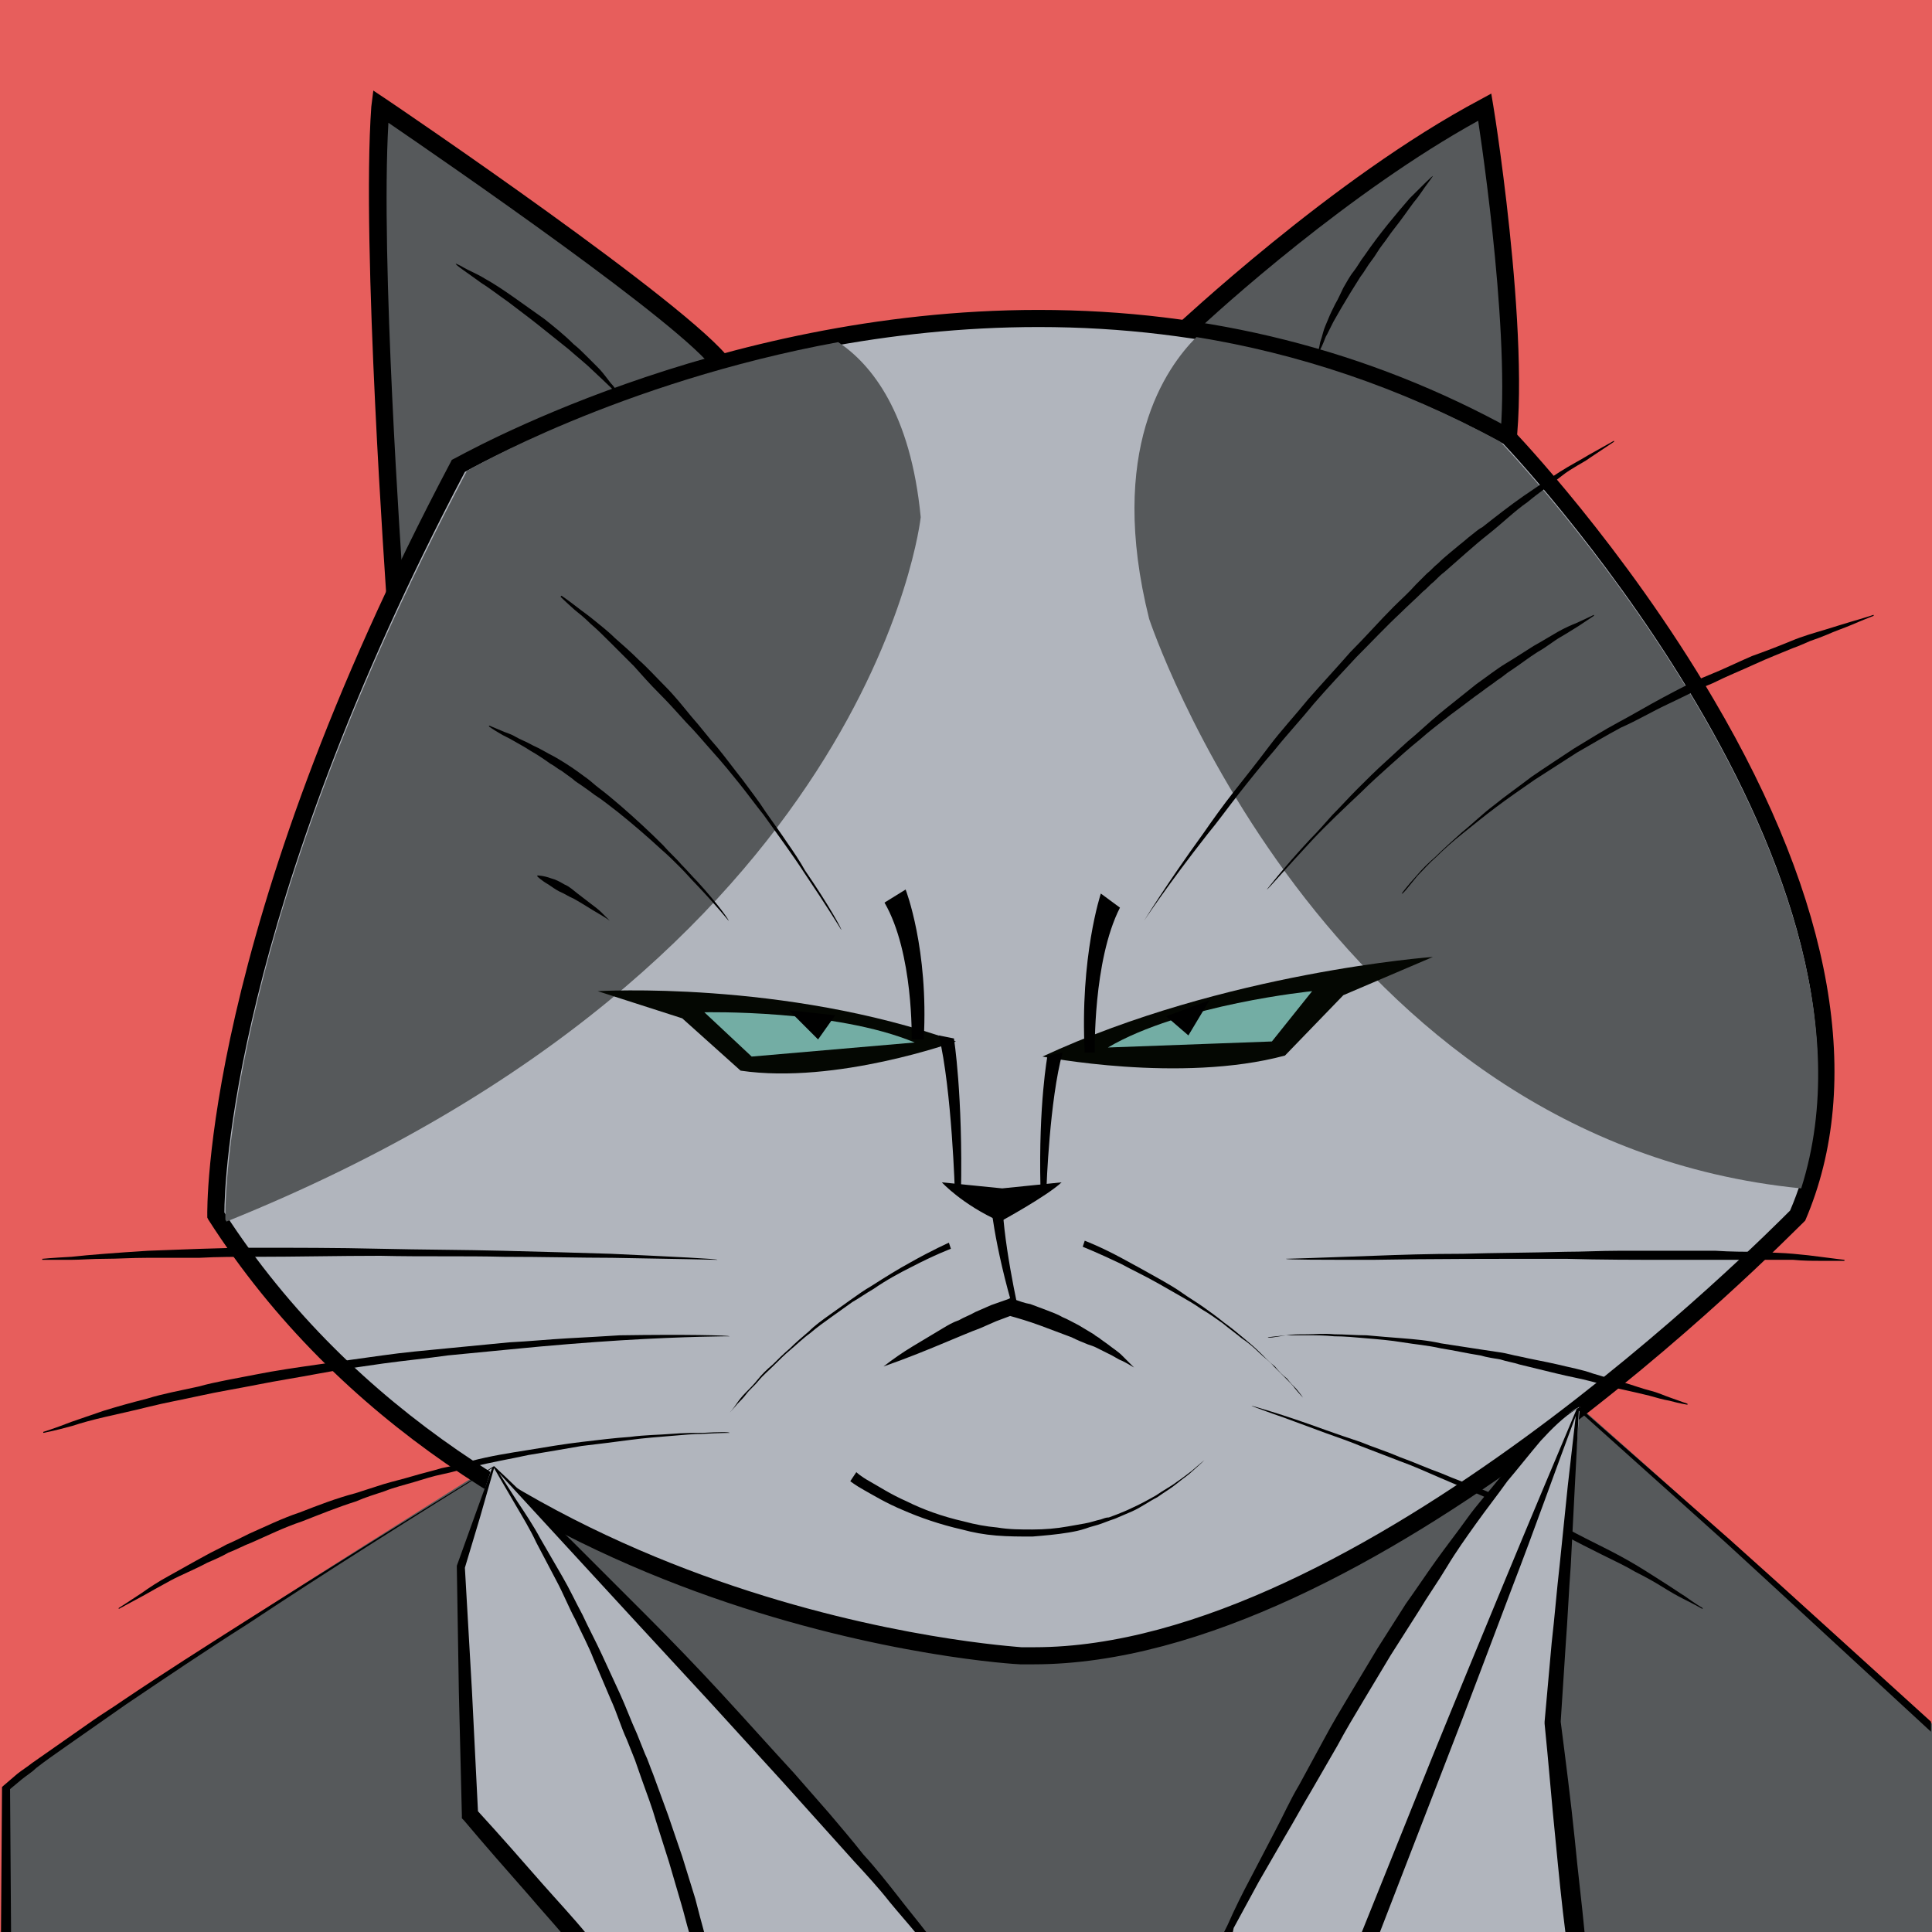 <svg xmlns="http://www.w3.org/2000/svg" xmlns:xlink="http://www.w3.org/1999/xlink" id="Слой_1" x="0" y="0" enable-background="new 0 0 192 192" version="1.1" viewBox="0 0 192 192" xml:space="preserve"><rect width="192" height="192" fill="#E75E5C"/><g><polygon fill="#56595B" points="79.5 192 133.8 192 140 186 152.6 152.8 156.1 139.8 50.1 145.4"/><polygon fill="#56595B" points="49.1 145.5 49.1 145.5 49.1 145.5"/></g><path fill="#56595B" d="M69.2,192c-3.2-12.3-9.2-29.5-20.1-46.5c0,0-42.4,26.3-48.5,32.1V192H69.2z"/><path fill="#56595B" d="M192,192v-20.7c-13.6-12.6-35-31.5-35-31.5L136.4,192H192z"/><path fill="#56595B" d="M117.4,33c0,0,15.4-14.6,30.2-22.5c0,0,4.3,27,1.7,36.5l-7.1,3.7l-10.1-5l-9.2-4.3l-3-4.1L117.4,33z"/><path d="M142.2,51.8l-10.5-5.2l-9.4-4.4l-3.1-4.3l-3-4.9l0.5-0.5c0.2-0.1,15.7-14.8,30.4-22.6l1.1-0.6l0.2,1.2	c0.2,1.1,4.3,27.2,1.7,36.9l-0.1,0.4L142.2,51.8z M123.5,40.8l9,4.3l9.7,4.8l6.4-3.3c2-8.4-0.9-29.3-1.7-34.6	c-12.7,7-25.7,18.7-28.4,21.3l2.2,3.7L123.5,40.8z"/><path fill="#56595B" d="M39.3,59.2c0,0-2.6-34.7-1.5-48.6c0,0,30.3,20.5,34,25.8s-0.6,7.5-0.6,7.5l-18,13.9l-6.2,9.9L39.3,59.2z"/><path d="M47.3,69.1l-8.9-9.5l0-0.3c0-0.3-2.5-34.9-1.5-48.7L37.1,9l1.2,0.8c1.2,0.8,30.4,20.6,34.3,26c1.5,2,2,3.9,1.6,5.6	c-0.5,1.9-2,2.8-2.4,3.1L54,58.3L47.3,69.1z M40.1,58.8l6.9,7.4l5.6-9.1l18.2-14.1c0,0,1.2-0.6,1.5-2c0.3-1.2-0.2-2.6-1.3-4.2	C68,32.4,44.3,16.1,38.6,12.2C37.8,25.9,39.9,55.5,40.1,58.8z"/><path fill="#B1B5BD" d="M21.5,120.8c0,0-0.9-27.2,24.1-74.5c0,0,53.3-31,104.3-2.9c0,0,42.9,44.6,28.7,77.4c0,0-43.2,44.9-77.1,43.8	C101.4,164.5,47.8,161.9,21.5,120.8z"/><path d="M102.7,165.4c-0.4,0-0.9,0-1.3,0c-0.6,0-54.4-3.1-80.7-44.2l-0.1-0.2l0-0.2c0-0.3-0.6-28,24.2-74.9l0.1-0.2l0.2-0.1	c0.3-0.1,25.8-14.8,58.1-14.8c17,0,32.8,4,47.1,11.9l0.2,0.2c0.1,0.1,10.9,11.4,19.8,26.6c11.9,20.2,15,38.1,9.1,51.8l-0.1,0.1	l-0.1,0.1C177.4,123.2,136.4,165.4,102.7,165.4z M22.3,120.5c25.9,40.1,78.6,43.1,79.2,43.2c0.4,0,0.8,0,1.3,0	c32.1,0,72.7-41,75.1-43.4c13.3-31.1-26.3-73.9-28.5-76.2c-14-7.7-29.6-11.6-46.2-11.6c-30.2,0-54.5,13-57,14.4	C23,91,22.3,117.8,22.3,120.5z"/><path fill="#56595B" d="M22.4,121.2c0,0.1,0.1,0.1,0.1,0.2c64.3-25.9,69-70,69-70c-1-10.4-4.9-15.2-8.2-17.4	c-21.8,4-36.9,12.8-36.9,12.8C21.5,93.9,22.4,121.2,22.4,121.2z"/><path fill="#56595B" d="M118.9,33.5c-3,3-8.9,11.2-4.7,28c0,0,17.2,51.9,64.8,56.6c10.3-32.4-29.9-74.2-29.9-74.2	C139,38.4,128.8,35.1,118.9,33.5z"/><path fill="#040702" d="M59.4,98.5c0,0,18.5-1.1,35.6,5c0,0-11.9,4.3-21.4,2.9l-5.8-5.2L59.4,98.5z"/><path fill="#73ADA4" d="M70,100.6c0,0,13-0.3,20.9,3l-16.2,1.4L70,100.6z"/><path fill="#040702" d="M142.4,95.1c0,0-20.7,1.5-38.8,9.9c0,0,13.7,2.7,24.1-0.1l5.8-6L142.4,95.1z"/><path fill="#73ADA4" d="M130.4,98.5c0,0-13,1.3-20.3,5.6l16.3-0.6L130.4,98.5z"/><path d="M93.6,117.5c0,0,2,2.2,5.8,3.9c0,0,4.6-2.5,6.1-3.9l-5.9,0.6L93.6,117.5z"/><path d="M90.6,103.3c0,0,0.2-8.6-2.7-13.6l2.1-1.3c0,0,2.3,5.9,1.8,14.9H90.6z"/><path d="M108.8,104.6c0,0-0.2-9.1,2.5-14.4l-1.9-1.4c0,0-2.1,6.3-1.6,15.8H108.8z"/><path d="M104,118c0,0,0.3-8.7,1.6-13.4l-1.5,0.3c0,0-0.9,4.8-0.7,13.1H104z"/><path d="M101.3,130.6c0,0-1.8-7.8-1.7-12.2l-1.2,0.6c0,0,0.3,4.5,2.5,11.8L101.3,130.6z"/><path d="M94.9,118.6c0,0-0.3-10.3-1.6-15.7l1.5,0.3c0,0,0.9,5.6,0.7,15.4H94.9z"/><path d="M83.6,92.4c0,0-1.4-2.3-3.7-5.7c-1.1-1.7-2.5-3.6-4-5.7c-0.8-1-1.6-2.1-2.4-3.1c-0.8-1-1.7-2.1-2.6-3.1	c-0.9-1-1.8-2.1-2.7-3c-0.9-1-1.8-2-2.7-2.9c-0.9-0.9-1.7-1.8-2.5-2.7c-0.8-0.8-1.6-1.6-2.3-2.3c-0.7-0.7-1.4-1.4-2-1.9	c-0.6-0.6-1.1-1-1.6-1.4c-0.9-0.8-1.4-1.3-1.4-1.3l0.1-0.1c0,0,0.6,0.4,1.5,1.1c0.5,0.4,1.1,0.8,1.7,1.3c0.6,0.5,1.4,1.1,2.1,1.8	c0.8,0.7,1.6,1.4,2.4,2.2c0.9,0.8,1.7,1.7,2.6,2.6c0.9,0.9,1.7,1.9,2.6,3c0.9,1,1.7,2.1,2.6,3.1c0.9,1.1,1.7,2.2,2.5,3.2	c0.8,1.1,1.6,2.1,2.3,3.2c0.7,1,1.5,2.1,2.1,3c0.7,1,1.3,1.9,1.8,2.8C82.4,90,83.7,92.4,83.6,92.4L83.6,92.4z"/><path d="M72.4,91.5c0,0-1.2-1.5-3.2-3.6c-0.5-0.5-1-1.1-1.6-1.7c-0.6-0.6-1.2-1.2-1.9-1.8c-1.3-1.2-2.8-2.5-4.3-3.7	c-0.8-0.6-1.5-1.2-2.3-1.7c-0.4-0.3-0.8-0.6-1.1-0.8c-0.4-0.3-0.8-0.5-1.1-0.8c-0.4-0.3-0.7-0.5-1.1-0.8c-0.4-0.2-0.7-0.5-1.1-0.7	c-0.7-0.5-1.3-0.9-2-1.3c-0.6-0.4-1.2-0.7-1.7-1c-0.5-0.3-1-0.5-1.3-0.7c-0.7-0.4-1.1-0.7-1.1-0.7l0-0.1c0,0,0.5,0.2,1.2,0.5	c0.4,0.2,0.9,0.3,1.4,0.6c0.5,0.3,1.1,0.5,1.8,0.9c0.7,0.3,1.3,0.7,2.1,1.1c0.7,0.4,1.5,0.9,2.2,1.4c0.4,0.3,0.7,0.5,1.1,0.8	c0.4,0.3,0.7,0.6,1.1,0.9c0.8,0.6,1.5,1.2,2.2,1.8c1.5,1.3,2.9,2.6,4.2,3.9c0.6,0.7,1.3,1.3,1.8,1.9c0.6,0.6,1.1,1.2,1.6,1.7	C71.4,89.9,72.5,91.5,72.4,91.5L72.4,91.5z"/><path d="M60.6,91.5c0,0-0.4-0.3-1.1-0.7c-0.7-0.4-1.6-1-2.5-1.5c-0.5-0.2-0.9-0.5-1.4-0.7c-0.4-0.2-0.8-0.5-1.1-0.7	c-0.7-0.4-1.1-0.8-1.1-0.8l0-0.1c0,0,0.6,0,1.4,0.3c0.4,0.1,0.8,0.3,1.3,0.6c0.5,0.2,0.9,0.6,1.3,0.9c0.4,0.3,0.9,0.7,1.3,1	c0.4,0.3,0.8,0.6,1.1,0.9C60.2,91.1,60.6,91.5,60.6,91.5L60.6,91.5z"/><path d="M113.7,91.5c0,0,2.2-3.6,5.9-8.7c0.9-1.3,1.9-2.7,3-4.1c1.1-1.4,2.3-2.9,3.5-4.5c1.2-1.6,2.6-3.1,3.9-4.7	c1.4-1.6,2.8-3.1,4.2-4.7c1.5-1.5,2.9-3.1,4.3-4.5c0.7-0.7,1.5-1.4,2.2-2.2c0.4-0.4,0.7-0.7,1.1-1.1c0.4-0.3,0.7-0.7,1.1-1	c0.7-0.7,1.5-1.3,2.2-1.9c0.4-0.3,0.7-0.6,1.1-0.9c0.4-0.3,0.7-0.6,1.1-0.8c1.4-1.1,2.8-2.2,4.1-3.1c1.3-0.9,2.5-1.7,3.6-2.4	c1.1-0.7,2.1-1.2,2.9-1.7c1.6-0.9,2.5-1.4,2.5-1.4l0,0.1c0,0-0.9,0.6-2.4,1.6c-0.4,0.3-0.8,0.5-1.3,0.8c-0.5,0.3-1,0.6-1.5,1	c-1,0.8-2.2,1.6-3.4,2.6c-1.3,0.9-2.5,2.1-3.9,3.2c-1.4,1.1-2.8,2.4-4.3,3.7c-0.4,0.3-0.7,0.6-1.1,1c-0.4,0.3-0.7,0.7-1.1,1	c-0.7,0.7-1.5,1.4-2.2,2.1c-1.5,1.4-2.9,2.9-4.4,4.4c-1.4,1.5-2.9,3.1-4.2,4.6c-1.3,1.6-2.7,3.1-3.9,4.6c-1.3,1.5-2.5,3-3.6,4.4	c-1.1,1.4-2.1,2.8-3.1,4C116,88,113.7,91.5,113.7,91.5L113.7,91.5z"/><path d="M125.9,88.4c0,0,1.6-2.1,4.3-5c0.7-0.7,1.4-1.5,2.2-2.4c0.8-0.8,1.6-1.7,2.5-2.6c0.9-0.9,1.8-1.8,2.8-2.7	c1-0.9,1.9-1.8,3-2.7c1-0.9,2-1.8,3-2.6c1-0.8,2-1.6,3-2.4c1-0.7,2-1.5,3-2.1c1-0.6,1.9-1.2,2.7-1.7c0.9-0.5,1.7-1,2.4-1.4	c0.7-0.4,1.4-0.7,1.9-0.9c1.1-0.5,1.7-0.8,1.7-0.8l0,0.1c0,0-0.6,0.4-1.5,1c-0.5,0.3-1.1,0.7-1.8,1.1c-0.7,0.4-1.4,1-2.3,1.5	c-0.8,0.5-1.7,1.2-2.6,1.8c-0.5,0.3-0.9,0.7-1.4,1c-0.5,0.4-1,0.7-1.5,1.1c-1,0.7-2,1.5-3.1,2.3c-1,0.8-2.1,1.6-3.1,2.5	c-1,0.8-2,1.7-3,2.6c-1,0.9-1.9,1.7-2.8,2.6c-1.8,1.7-3.5,3.3-4.9,4.8C127.7,86.4,126,88.4,125.9,88.4L125.9,88.4z"/><path d="M139.3,88.8c0,0,0.5-0.7,1.5-1.8c0.5-0.6,1.1-1.2,1.9-1.9c0.7-0.7,1.6-1.5,2.6-2.4c1-0.8,2-1.8,3.2-2.7	c1.1-0.9,2.4-1.8,3.7-2.8c1.3-0.9,2.7-1.8,4.2-2.8c1.5-0.9,2.9-1.8,4.4-2.6c1.5-0.8,3-1.7,4.5-2.5c1.5-0.8,3-1.6,4.5-2.2	c1.5-0.6,2.9-1.3,4.3-1.9c1.4-0.5,2.7-1,3.9-1.5c1.2-0.5,2.3-0.8,3.3-1.1c1-0.3,1.9-0.6,2.6-0.8c1.4-0.4,2.3-0.7,2.3-0.7l0,0.1	c0,0-0.8,0.3-2.2,0.9c-0.7,0.3-1.6,0.6-2.5,1c-0.5,0.2-1,0.4-1.6,0.6c-0.5,0.2-1.1,0.5-1.7,0.7c-1.2,0.5-2.5,1-3.8,1.6	c-1.3,0.6-2.8,1.2-4.2,1.9c-1.5,0.6-3,1.4-4.5,2.1c-1.5,0.7-3,1.6-4.6,2.3c-1.5,0.8-3,1.7-4.4,2.5c-1.4,0.9-2.8,1.8-4.2,2.7	c-1.3,0.9-2.6,1.8-3.8,2.7c-1.2,0.9-2.3,1.8-3.3,2.6c-1,0.8-1.9,1.6-2.6,2.3c-0.8,0.7-1.4,1.4-1.9,1.9	C139.9,88.2,139.4,88.9,139.3,88.8L139.3,88.8z"/><path d="M127.8,125.1c0,0,3.5-0.1,8.7-0.3c2.6-0.1,5.6-0.2,8.9-0.2c3.2-0.1,6.7-0.1,10.2-0.2c1.7,0,3.5-0.1,5.2-0.1c1.7,0,3.4,0,5,0	c1.6,0,3.2,0,4.7,0c1.5,0.1,2.9,0.1,4.2,0.1c1.3,0.1,2.5,0.1,3.5,0.2c1.1,0.1,2,0.2,2.7,0.3c1.5,0.2,2.4,0.3,2.4,0.3l0,0.1	c0,0-0.9,0-2.4,0c-0.8,0-1.7,0-2.7-0.1c-1.1,0-2.2,0-3.5,0c-1.3,0-2.7,0-4.2,0c-1.5,0-3.1,0-4.7,0c-3.2,0-6.7,0-10.2-0.1	c-6.9,0-13.9,0-19.1,0.1C131.3,125.2,127.8,125.2,127.8,125.1L127.8,125.1z"/><path d="M126,132.9c0,0,0.7-0.1,1.8-0.2c0.6-0.1,1.3-0.1,2.1-0.1c0.8,0,1.7-0.1,2.7,0c1,0,2.1,0.1,3.2,0.1c1.1,0.1,2.3,0.2,3.6,0.3	c1.2,0.1,2.5,0.2,3.8,0.5c1.3,0.2,2.6,0.4,3.9,0.6c0.7,0.1,1.3,0.2,2,0.3c0.7,0.1,1.3,0.3,1.9,0.4c1.3,0.3,2.5,0.5,3.8,0.8	c1.2,0.3,2.4,0.5,3.5,0.9c1.1,0.3,2.1,0.7,3.1,0.9c1,0.3,1.8,0.6,2.6,0.8c0.8,0.2,1.4,0.5,2,0.7c1.1,0.4,1.7,0.6,1.7,0.6l0,0.1	c0,0-0.7-0.1-1.8-0.4c-0.6-0.1-1.3-0.3-2-0.5c-0.8-0.2-1.7-0.4-2.6-0.6c-1-0.2-2-0.5-3.1-0.8c-1.1-0.3-2.3-0.5-3.5-0.8	c-1.2-0.3-2.5-0.6-3.7-0.9c-0.6-0.2-1.3-0.3-1.9-0.5c-0.6-0.1-1.3-0.2-2-0.4c-1.3-0.2-2.6-0.5-3.9-0.7c-1.3-0.3-2.6-0.4-3.8-0.6	c-1.2-0.2-2.4-0.3-3.6-0.4c-1.1-0.1-2.2-0.2-3.2-0.2c-1-0.1-1.9-0.1-2.7-0.1c-0.8,0-1.5,0-2.1,0C126.6,132.9,126,133,126,132.9	L126,132.9z"/><path d="M124.4,139.7c0,0,0.7,0.2,2,0.6c1.3,0.4,3.1,1,5.3,1.8c1.1,0.4,2.3,0.8,3.5,1.2c1.2,0.5,2.5,0.9,3.9,1.5	c1.4,0.5,2.7,1.1,4.1,1.6c1.4,0.6,2.8,1.1,4.3,1.7c1.4,0.6,2.8,1.3,4.2,1.9c1.4,0.6,2.8,1.2,4,1.9c1.3,0.7,2.5,1.3,3.7,1.9	c1.2,0.6,2.3,1.2,3.3,1.8c1,0.6,1.9,1.2,2.7,1.7c0.8,0.5,1.5,1,2,1.3c1.1,0.8,1.8,1.2,1.8,1.2l0,0.1c0,0-0.7-0.4-1.9-1	c-0.6-0.3-1.3-0.7-2.1-1.2c-0.8-0.5-1.7-1-2.7-1.5c-1-0.6-2.1-1.1-3.3-1.7c-1.2-0.6-2.4-1.2-3.7-1.9c-1.3-0.7-2.6-1.3-4-1.9	c-1.4-0.7-2.8-1.3-4.1-2c-1.4-0.6-2.8-1.2-4.2-1.8c-1.4-0.6-2.7-1.2-4.1-1.7c-1.3-0.5-2.6-1-3.9-1.5c-1.2-0.5-2.4-0.9-3.5-1.3	c-2.2-0.8-4-1.5-5.2-1.9C125.1,140,124.3,139.7,124.4,139.7L124.4,139.7z"/><path d="M71.3,125.2c0,0-4.2-0.1-10.5-0.2c-3.1,0-6.8-0.1-10.7-0.1c-3.9-0.1-8.1,0-12.3-0.1c-4.2,0-8.4,0.1-12.3,0.1	c-2,0-3.9,0-5.7,0.1c-1.8,0-3.5,0-5.1,0c-1.6,0-3,0.1-4.3,0.1c-1.3,0-2.4,0.1-3.3,0.1c-1.8,0-2.9,0-2.9,0l0-0.1c0,0,1-0.1,2.9-0.2	c0.9-0.1,2-0.2,3.3-0.3c1.3-0.1,2.7-0.2,4.3-0.3c3.1-0.1,6.8-0.3,10.7-0.3c3.9,0,8.1,0,12.3,0.1c4.2,0.1,8.4,0.1,12.3,0.2	c3.9,0.1,7.6,0.2,10.7,0.3C67.1,124.9,71.3,125.1,71.3,125.2L71.3,125.2z"/><path d="M72.5,132.8c0,0-4.3,0-10.8,0.4c-3.2,0.2-7,0.5-11,0.9c-2,0.2-4.1,0.4-6.2,0.6c-2.1,0.3-4.2,0.5-6.4,0.8	c-2.1,0.3-4.3,0.6-6.4,1c-2.1,0.4-4.1,0.7-6.1,1.1c-2,0.4-3.9,0.7-5.7,1.1c-1.8,0.4-3.5,0.7-5.1,1.1c-1.6,0.4-3,0.7-4.3,1	c-1.3,0.3-2.4,0.6-3.3,0.9c-1.8,0.5-2.9,0.7-2.9,0.7l0-0.1c0,0,1-0.3,2.8-1c0.9-0.3,2-0.7,3.2-1.1c1.3-0.4,2.7-0.8,4.3-1.2	c1.6-0.5,3.3-0.8,5.1-1.2c1.8-0.5,3.7-0.8,5.7-1.2c2-0.4,4.1-0.7,6.2-1c2.1-0.3,4.2-0.6,6.4-0.9c2.1-0.3,4.3-0.5,6.4-0.7	c2.1-0.2,4.2-0.4,6.2-0.6c2-0.1,4-0.3,5.8-0.4c1.9-0.1,3.6-0.2,5.2-0.3C68.1,132.6,72.5,132.7,72.5,132.8L72.5,132.8z"/><path d="M72.5,142.4c0,0-1,0-2.7,0.1c-0.9,0-1.9,0.1-3.1,0.2c-1.2,0.1-2.6,0.2-4.1,0.4c-1.5,0.2-3.1,0.4-4.8,0.6	c-1.7,0.3-3.5,0.6-5.3,0.9c-1.8,0.4-3.7,0.7-5.6,1.2c-1,0.2-1.9,0.5-2.9,0.7c-1,0.2-1.9,0.5-2.9,0.8c-1,0.3-1.9,0.5-2.9,0.9	c-0.9,0.3-1.9,0.6-2.8,1c-1.9,0.6-3.6,1.3-5.4,2c-1.8,0.6-3.4,1.4-5,2.1c-0.8,0.3-1.5,0.7-2.3,1c-0.7,0.4-1.4,0.7-2.1,1	c-1.3,0.7-2.6,1.2-3.7,1.8c-1.1,0.6-2,1.1-2.7,1.5c-1.5,0.8-2.4,1.3-2.4,1.3l0-0.1c0,0,0.8-0.5,2.3-1.5c0.7-0.5,1.6-1.1,2.7-1.7	c1.1-0.6,2.3-1.3,3.6-2c0.7-0.4,1.4-0.7,2.1-1.1c0.7-0.3,1.5-0.7,2.3-1.1c1.6-0.7,3.2-1.5,5-2.1c1.8-0.7,3.6-1.4,5.5-1.9	c0.9-0.3,1.9-0.6,2.8-0.9c1-0.3,1.9-0.5,2.9-0.8c1-0.3,1.9-0.5,2.9-0.8c1-0.2,1.9-0.4,2.9-0.7c1.9-0.5,3.8-0.8,5.7-1.1	c1.8-0.3,3.6-0.6,5.3-0.8c1.7-0.2,3.3-0.4,4.8-0.5c1.5-0.2,2.9-0.2,4.1-0.3c1.2-0.1,2.3-0.1,3.1-0.1	C71.5,142.3,72.5,142.3,72.5,142.4L72.5,142.4z"/><path d="M87.8,135.8c0.9-0.7,1.9-1.4,2.9-2l1.5-0.9c0.5-0.3,1-0.6,1.5-0.9c0.5-0.3,1-0.6,1.6-0.8c0.5-0.3,1.1-0.5,1.6-0.8l1.6-0.7	l1.7-0.6l0.2-0.1l0.3,0.1c0.6,0.2,1.1,0.4,1.7,0.5c0.5,0.2,1.1,0.4,1.6,0.6c0.5,0.2,1.1,0.4,1.6,0.7c0.5,0.2,1,0.5,1.6,0.8	c0.5,0.3,1,0.6,1.5,0.9c0.2,0.2,0.5,0.3,0.7,0.5l0.7,0.5c0.5,0.4,1,0.7,1.4,1.1c0.4,0.4,0.8,0.8,1.2,1.2c-0.5-0.3-1-0.6-1.5-0.8	c-0.2-0.1-0.5-0.3-0.7-0.4l-0.8-0.4l-0.8-0.4c-0.2-0.1-0.5-0.2-0.8-0.3c-0.5-0.2-1-0.4-1.6-0.7c-0.5-0.2-1.1-0.4-1.6-0.6	c-0.5-0.2-1.1-0.4-1.6-0.6c-1.1-0.4-2.1-0.7-3.2-1l0.5,0c-0.5,0.2-1.1,0.4-1.6,0.6l-1.6,0.7c-1.1,0.4-2.2,0.9-3.2,1.3	C92.3,134.1,90.1,135,87.8,135.8z"/><path d="M94.5,124.1c0,0-1.6,0.6-3.9,1.8c-1.2,0.6-2.5,1.3-3.8,2.2c-0.7,0.4-1.4,0.9-2.1,1.3c-0.7,0.5-1.4,1-2.1,1.5	c-0.7,0.5-1.4,1-2.1,1.6c-0.7,0.5-1.3,1.1-1.9,1.6c-0.6,0.5-1.2,1.1-1.7,1.6c-0.5,0.5-1.1,1-1.5,1.5c-0.4,0.5-0.9,0.9-1.2,1.3	c-0.3,0.4-0.6,0.7-0.9,1c-0.5,0.6-0.8,0.9-0.8,0.9s0.3-0.3,0.7-0.9c0.2-0.3,0.5-0.7,0.9-1.1c0.4-0.4,0.8-0.8,1.2-1.3	c0.4-0.5,0.9-1,1.5-1.5c0.5-0.5,1.1-1.1,1.7-1.6c0.6-0.6,1.2-1.1,1.9-1.7c0.6-0.6,1.3-1.1,2-1.6c0.7-0.5,1.4-1,2.1-1.5	c0.7-0.5,1.4-1,2.1-1.4c1.4-0.9,2.7-1.7,3.8-2.3c2.3-1.3,3.9-2,3.9-2L94.5,124.1z"/><path d="M107.8,123.3c0,0,1.6,0.6,3.8,1.8c1.1,0.6,2.4,1.3,3.8,2.1c0.7,0.4,1.4,0.8,2.1,1.3c0.7,0.5,1.4,0.9,2.1,1.4	c0.7,0.5,1.4,1,2,1.5c0.7,0.5,1.3,1,1.9,1.5c0.6,0.5,1.2,1,1.7,1.5c0.5,0.5,1,1,1.5,1.4c0.4,0.5,0.8,0.9,1.2,1.2	c0.3,0.4,0.6,0.7,0.9,1c0.5,0.6,0.7,0.9,0.7,0.9s-0.3-0.3-0.8-0.9c-0.2-0.3-0.5-0.6-0.9-1c-0.4-0.4-0.8-0.8-1.2-1.2	c-0.4-0.5-1-0.9-1.5-1.4c-0.5-0.5-1.1-1-1.7-1.4c-0.6-0.5-1.3-1-1.9-1.5c-0.7-0.5-1.4-1-2.1-1.4c-0.7-0.5-1.4-0.9-2.1-1.3	c-0.7-0.4-1.4-0.8-2.1-1.2c-1.4-0.8-2.7-1.4-3.8-2c-2.3-1.1-3.8-1.7-3.8-1.7L107.8,123.3z"/><path d="M45.3,26.2c0,0,0.3,0.1,0.8,0.4c0.5,0.3,1.3,0.6,2.1,1.1c0.9,0.5,1.8,1.1,2.8,1.8c1,0.7,2.1,1.5,3.1,2.2	c1,0.8,2,1.6,2.9,2.5c0.5,0.4,0.9,0.8,1.3,1.2c0.4,0.4,0.8,0.8,1.1,1.1c0.7,0.7,1.1,1.4,1.5,1.8c0.4,0.5,0.5,0.7,0.5,0.7l-0.1,0.1	c0,0-0.9-0.9-2.3-2.2c-0.7-0.7-1.6-1.4-2.5-2.2c-0.5-0.4-1-0.8-1.5-1.2c-0.5-0.4-1-0.8-1.5-1.2c-1-0.8-2.1-1.6-3-2.3	c-1-0.7-1.9-1.4-2.7-1.9C46.3,27,45.2,26.3,45.3,26.2L45.3,26.2z"/><path d="M142.4,17.5c0,0-0.2,0.3-0.5,0.7c-0.4,0.5-0.8,1.2-1.4,1.9c-0.6,0.8-1.2,1.7-2,2.7c-0.4,0.5-0.7,1-1.1,1.5	c-0.4,0.5-0.7,1.1-1.1,1.6c-0.4,0.5-0.7,1.1-1.1,1.6c-0.3,0.5-0.7,1.1-1,1.6c-0.3,0.5-0.6,1-0.9,1.5c-0.3,0.5-0.5,0.9-0.8,1.4	c-0.2,0.4-0.4,0.8-0.6,1.2c-0.2,0.3-0.3,0.7-0.4,0.9c-0.2,0.5-0.4,0.8-0.4,0.8l-0.1,0c0,0,0.1-0.3,0.2-0.9c0.1-0.3,0.2-0.6,0.3-1	c0.1-0.4,0.3-0.8,0.5-1.3c0.2-0.5,0.4-0.9,0.7-1.5c0.3-0.5,0.5-1,0.8-1.6c0.3-0.5,0.6-1.1,1-1.6c0.4-0.5,0.7-1.1,1.1-1.6	c1.5-2.2,3.2-4.2,4.5-5.7C141.4,18.4,142.4,17.4,142.4,17.5L142.4,17.5z"/><path d="M85.1,146.3c0,0,0.4,0.4,1.3,0.9c0.9,0.5,2.1,1.3,3.7,2c1.6,0.8,3.5,1.5,5.7,2c1.1,0.3,2.2,0.5,3.3,0.6	c1.2,0.2,2.3,0.2,3.5,0.2c1.2,0,2.4-0.1,3.5-0.3c0.6-0.1,1.1-0.2,1.7-0.3c0.6-0.1,1.1-0.3,1.6-0.4c0.3-0.1,0.5-0.2,0.8-0.2	c0.3-0.1,0.5-0.2,0.8-0.3c0.5-0.2,1-0.4,1.4-0.6c0.9-0.4,1.8-0.9,2.5-1.3c0.7-0.5,1.5-0.9,2-1.3c0.6-0.4,1.1-0.8,1.5-1.1	c0.8-0.7,1.3-1.1,1.3-1.1s-0.4,0.4-1.2,1.1c-0.4,0.4-0.9,0.7-1.5,1.2c-0.6,0.5-1.3,0.9-2,1.4c-0.8,0.4-1.6,1-2.5,1.4	c-0.5,0.2-0.9,0.4-1.4,0.6c-0.2,0.1-0.5,0.2-0.8,0.3c-0.3,0.1-0.5,0.2-0.8,0.3c-0.5,0.2-1.1,0.3-1.6,0.5c-0.6,0.2-1.1,0.3-1.7,0.4	c-1.2,0.2-2.4,0.3-3.6,0.4c-1.2,0-2.4,0-3.6-0.1c-1.2-0.1-2.3-0.3-3.4-0.6c-2.2-0.5-4.2-1.2-5.8-1.9c-1.7-0.7-3-1.5-3.9-2	c-0.9-0.5-1.4-0.9-1.4-0.9L85.1,146.3z"/><g><polygon points="79.5 100.9 81.2 102.6 82.2 101.2"/><path d="M81.3,103.3l-2.9-2.9l4.6,0.5L81.3,103.3z M80.7,101.5l0.4,0.4l0.2-0.4L80.7,101.5z"/></g><g><polygon points="119.2 100.2 118 102.2 116.7 101.1"/><path d="M118.1,102.9l-2.2-1.9l4.3-1.6L118.1,102.9z M117.5,101.3l0.3,0.3l0.3-0.5L117.5,101.3z"/></g><path fill="#B1B5BD" d="M57,192h34.8c-17-20.8-42.8-46.5-42.8-46.5l-3.3,10l0.9,24.6L57,192z"/><path fill="#B1B5BD" d="M156.7,192l-2.2-21.1l2.5-31.1c0,0-9.5,3.1-35.1,52.2H156.7z"/><path fill="none" d="M66.4,184.9l-1.3-4.1c-0.4-1.4-0.9-2.7-1.4-4.1l-0.7-2l-0.8-2c-0.5-1.3-1-2.7-1.6-4l-1.7-4	c-0.5-1.3-1.2-2.6-1.8-3.9c-0.6-1.3-1.2-2.6-1.9-3.9l-2-3.8c-0.6-1.3-1.4-2.5-2.1-3.8l-2.1-3.6l-1.4,4.9l-1.5,5l0.7,12.2l0.6,12	c2.1,2.4,4.3,4.8,6.4,7.2c1.5,1.6,2.9,3.3,4.4,5h10.1c-0.2-1-0.5-2-0.8-2.9L66.4,184.9z"/><path fill="none" d="M153.7,171L153.7,171l0-0.1l0.7-7.8c0.2-2.6,0.5-5.2,0.8-7.8l0.8-7.8l0.8-7c-2.1,5.7-4.2,11.4-6.3,17	c-2.2,5.9-4.4,11.8-6.7,17.6l-6.5,16.8h18.5c-0.3-3.1-0.7-6.2-1-9.3C154.4,178.8,154,174.9,153.7,171z"/><path fill="none" d="M149.6,157.2c2.3-5.7,4.8-11.4,7.2-17.2c-1.4,0.8-2.5,2.1-3.6,3.2c-1.2,1.3-2.2,2.6-3.3,4	c-1,1.4-2.1,2.7-3.1,4.2c-1,1.4-2,2.8-2.9,4.3c-0.9,1.5-1.9,2.9-2.8,4.4l-2.8,4.4l-2.7,4.5c-0.9,1.5-1.8,3-2.6,4.5l-2.6,4.5	c-0.9,1.5-1.7,3-2.6,4.5l-2.6,4.5c-0.9,1.5-1.7,3-2.5,4.6l-0.2,0.4h13.1l7-17.4C144.8,168.8,147.2,163,149.6,157.2z"/><path fill="none" d="M85,184.9l-7.1-7.9l-7.2-7.9l-7.2-7.8l-13.8-15l1.8,2.8c0.8,1.2,1.6,2.4,2.3,3.7l2.2,3.8c0.7,1.2,1.3,2.6,2,3.8	c0.6,1.3,1.3,2.6,1.9,3.9l1.8,3.9c0.6,1.3,1.1,2.7,1.7,4l0.8,2c0.3,0.7,0.5,1.4,0.8,2c0.5,1.4,1,2.7,1.5,4.1l1.4,4.1l1.3,4.2	c0.3,1.1,0.6,2.2,0.9,3.4h21.3c-0.9-1.1-1.8-2.1-2.7-3.2C87.4,187.5,86.2,186.2,85,184.9z"/><path fill="none" d="M46,180.7l-0.2-0.2l0-0.3l-0.3-12.3l-0.2-12.3l0-0.1l0-0.1l1.8-5l1.7-4.7c-8.1,5.1-16.2,10.3-24.3,15.5	c-4.1,2.7-8.1,5.3-12.1,8c-1,0.7-2,1.4-3,2.1c-1,0.7-2,1.4-3,2.1c-1,0.7-2,1.4-2.9,2.1c-0.5,0.4-1,0.7-1.4,1.1l-1.2,1L1.1,192h54.7	c-1.1-1.3-2.2-2.5-3.3-3.8C50.3,185.7,48.2,183.2,46,180.7z"/><path d="M1,177.8l1.2-1c0.5-0.4,1-0.7,1.4-1.1c0.9-0.7,1.9-1.4,2.9-2.1c1-0.7,2-1.4,3-2.1c1-0.7,2-1.4,3-2.1c4-2.7,8-5.4,12.1-8	c8-5.3,16.1-10.4,24.3-15.5l-1.7,4.7l-1.8,5l0,0.1l0,0.1l0.2,12.3l0.3,12.3l0,0.3l0.2,0.2c2.1,2.5,4.3,5,6.5,7.5	c1.1,1.3,2.2,2.5,3.3,3.8h2.4c-1.4-1.7-2.9-3.3-4.4-5c-2.1-2.4-4.2-4.8-6.4-7.2l-0.6-12l-0.7-12.2l1.5-5l1.4-4.9l2.1,3.6	c0.7,1.2,1.5,2.5,2.1,3.8l2,3.8c0.7,1.3,1.2,2.6,1.9,3.9c0.6,1.3,1.3,2.6,1.8,3.9l1.7,4c0.6,1.3,1,2.7,1.6,4l0.8,2l0.7,2	c0.5,1.4,1,2.7,1.4,4.1l1.3,4.1l1.2,4.1c0.3,1,0.5,1.9,0.8,2.9H70c-0.3-1.1-0.6-2.2-0.9-3.4l-1.3-4.2l-1.4-4.1	c-0.5-1.4-1-2.7-1.5-4.1c-0.3-0.7-0.5-1.4-0.8-2l-0.8-2c-0.6-1.3-1.1-2.7-1.7-4l-1.8-3.9c-0.6-1.3-1.3-2.6-1.9-3.9	c-0.7-1.3-1.3-2.6-2-3.8l-2.2-3.8c-0.7-1.3-1.5-2.5-2.3-3.7l-1.8-2.8l13.8,15l7.2,7.8l7.2,7.9l7.1,7.9c1.2,1.3,2.4,2.6,3.5,4	c0.9,1.1,1.8,2.1,2.7,3.2h1.1c-1-1.3-2-2.5-3-3.8c-1.1-1.4-2.2-2.8-3.4-4.1c-1.1-1.4-2.3-2.8-3.4-4.1l-3.5-4	c-2.4-2.6-4.8-5.3-7.2-7.9c-2.4-2.6-4.9-5.2-7.4-7.7l-7.5-7.5l-3.8-3.7c-1.3-1.2-2.6-2.5-3.9-3.7l0-0.1l0,0l0,0l0,0.1	c-8.3,5.1-16.5,10.2-24.7,15.4c-4.1,2.6-8.2,5.2-12.2,7.9c-1,0.7-2,1.3-3,2c-1,0.7-2,1.4-3,2.1c-1,0.7-2,1.4-3,2.1	c-0.5,0.4-1,0.7-1.5,1.1l-1.4,1.2l-0.1,0.1l0,0.2L0.1,192h1L1,177.8z"/><path d="M122.6,191.6c0.8-1.5,1.7-3.1,2.5-4.6l2.6-4.5c0.9-1.5,1.7-3,2.6-4.5l2.6-4.5c0.8-1.5,1.7-3,2.6-4.5l2.7-4.5l2.8-4.4	c0.9-1.5,1.9-2.9,2.8-4.4c0.9-1.5,1.9-2.9,2.9-4.3c1-1.4,2.1-2.8,3.1-4.2c1.1-1.3,2.2-2.7,3.3-4c1.1-1.2,2.3-2.4,3.6-3.2	c-2.4,5.7-4.8,11.4-7.2,17.2c-2.4,5.8-4.8,11.6-7.2,17.5l-7,17.4h1.8l6.5-16.8c2.3-5.9,4.5-11.8,6.7-17.6c2.2-5.7,4.2-11.4,6.3-17	l-0.8,7l-0.8,7.8c-0.3,2.6-0.5,5.2-0.8,7.8l-0.7,7.8l0,0.1l0,0.1c0.4,3.9,0.7,7.8,1.1,11.7c0.3,3.1,0.6,6.2,1,9.3h1.9	c-0.3-3.2-0.7-6.3-1-9.5c-0.4-3.9-0.9-7.8-1.4-11.7l0.5-7.7c0.2-2.6,0.3-5.2,0.5-7.8l0.4-7.8l0.4-7.6l9.7,8.7l4.9,4.4l4.9,4.5	l15.5,14.3v-1l-15.1-13.7l-4.9-4.4l-5-4.4l-9.9-8.7l0-0.1l-0.1,0l0,0l0,0.1c-1.6,0.7-2.9,2-4.2,3.1c-1.3,1.2-2.4,2.5-3.6,3.8	c-1.1,1.4-2.3,2.7-3.3,4.1c-1,1.4-2.1,2.8-3.1,4.2c-1,1.4-2,2.9-3,4.3l-2.8,4.4l-2.7,4.5c-0.9,1.5-1.8,3-2.6,4.5l-2.5,4.6	c-0.9,1.5-1.6,3.1-2.4,4.6l-2.4,4.6c-0.8,1.5-1.6,3.1-2.3,4.7l-0.4,0.8h0.9L122.6,191.6z"/></svg>
